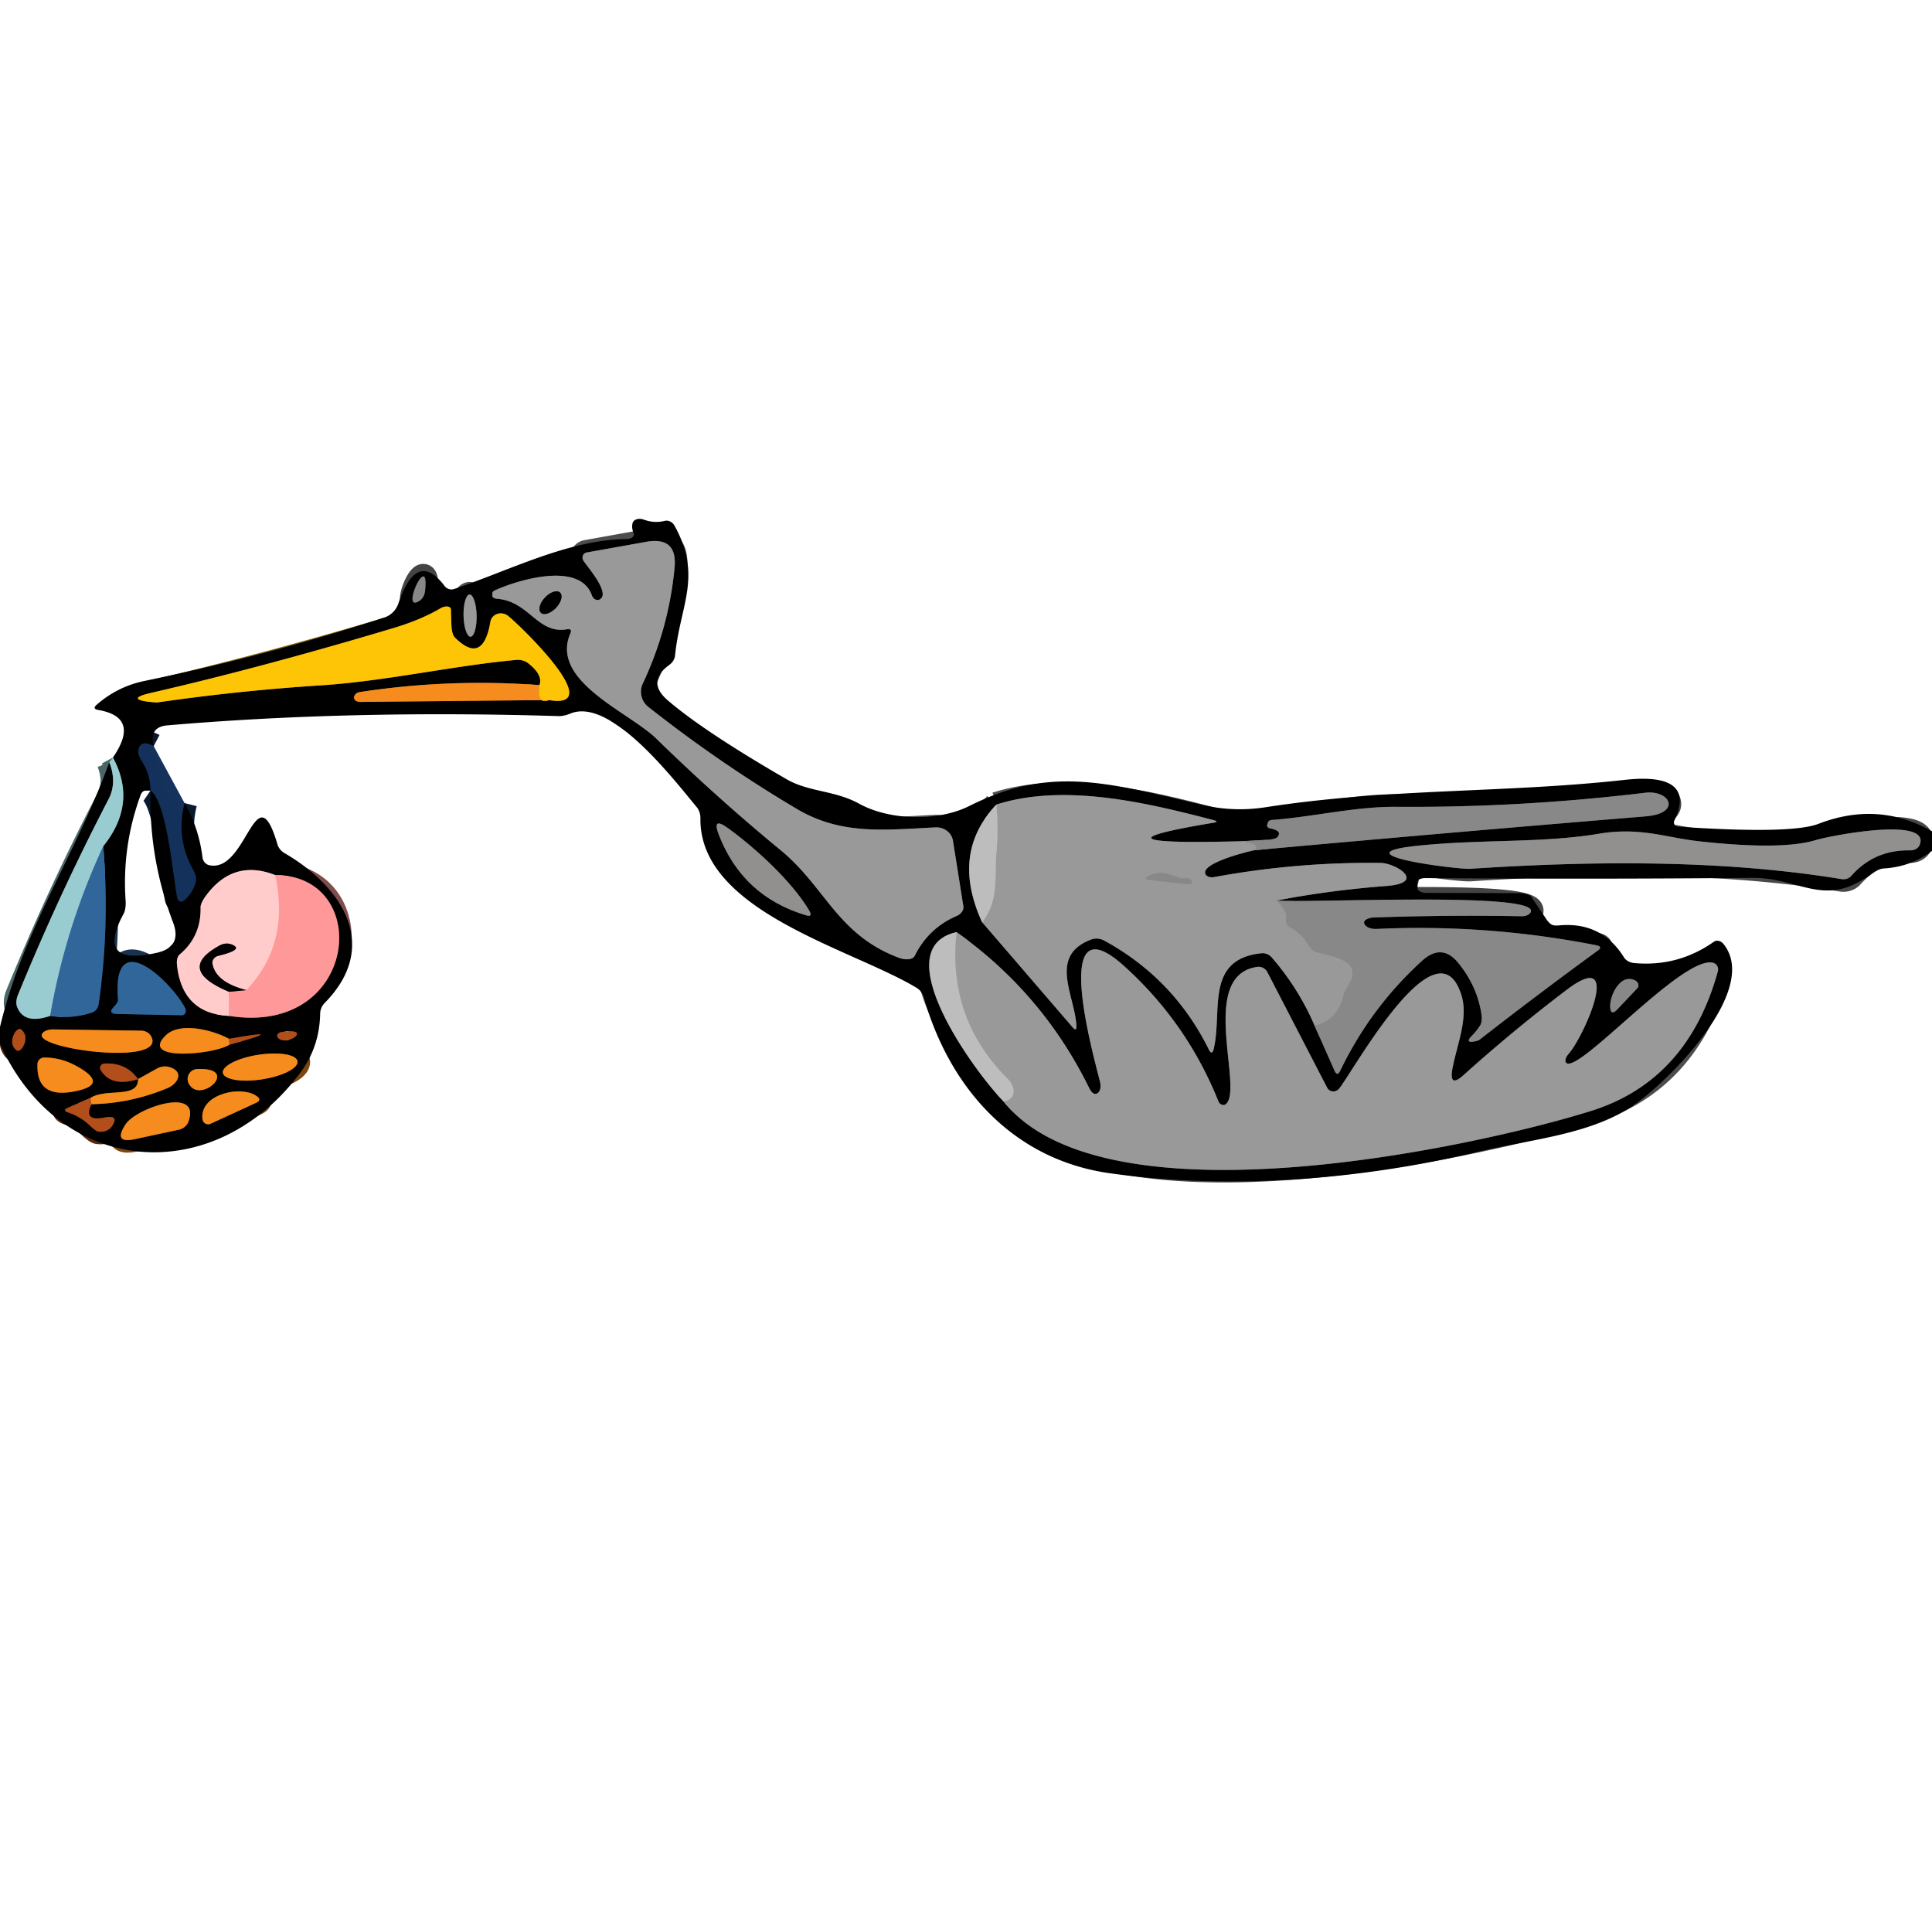 <?xml version="1.0" encoding="UTF-8" standalone="no"?>
<svg xmlns="http://www.w3.org/2000/svg" version="1.2" baseProfile="tiny" viewBox="0 0 154 153">
<g stroke-width="2.00" fill="none" stroke-linecap="butt">
<path stroke="#0a192d" vector-effect="non-scaling-stroke" d="
  M 12.25 59.46
  Q 11.21 58.91 11.03 59.76
  A 1.38 0.69 46.6 0 0 11.30 60.65
  Q 11.99 61.70 12.00 63.00"
/>
<path stroke="#0a192d" vector-effect="non-scaling-stroke" d="
  M 12.00 63.00
  C 13.29 63.88 13.79 69.77 14.13 71.57
  A 0.33 0.30 65.9 0 0 14.63 71.79
  Q 15.36 71.19 15.60 70.29
  A 1.43 1.00 44.0 0 0 15.42 69.37
  Q 13.99 66.85 14.71 64.00"
/>
<path stroke="#4c6668" vector-effect="non-scaling-stroke" d="
  M 8.71 60.75
  C 9.08 61.67 9.16 62.70 8.67 63.66
  Q 4.71 71.27 1.42 79.32
  A 1.44 0.99 -52.5 0 0 1.37 80.26
  Q 1.93 81.67 4.00 80.96"
/>
<path stroke="#19334e" vector-effect="non-scaling-stroke" d="
  M 4.00 80.96
  Q 5.70 81.23 7.32 80.70
  A 0.82 0.78 85.6 0 0 7.86 80.04
  Q 8.76 73.82 8.23 67.44"
/>
<path stroke="#4c6668" vector-effect="non-scaling-stroke" d="
  M 8.23 67.44
  Q 10.98 64.02 9.00 60.37"
/>
<path stroke="#4d4d4d" vector-effect="non-scaling-stroke" d="
  M 47.18 47.45
  C 46.22 44.72 41.30 46.21 39.47 47.04
  A 0.34 0.14 -20.5 0 0 39.25 47.25
  L 39.25 47.50
  A 0.40 0.20 3.7 0 0 39.62 47.72
  C 42.20 47.92 42.83 50.56 45.20 50.15
  Q 45.64 50.08 45.46 50.49
  C 43.82 54.29 50.18 56.77 52.32 58.87
  Q 57.09 63.53 62.23 67.76
  C 65.79 70.68 66.74 74.49 71.65 76.33
  A 1.17 0.64 21.7 0 0 72.91 76.18
  Q 74.00 73.97 76.25 73.00
  A 0.86 0.63 -18.6 0 0 76.79 72.24
  L 75.96 67.00
  A 1.35 1.27 -5.8 0 0 74.57 65.94
  C 70.55 66.13 67.08 66.58 63.52 64.47
  Q 57.43 60.87 51.68 56.34
  A 1.54 1.53 31.8 0 1 51.24 54.47
  Q 53.31 50.07 53.77 45.25
  Q 54.01 42.74 51.51 43.18
  L 46.77 44.03
  A 0.43 0.41 67.6 0 0 46.51 44.69
  C 46.88 45.25 48.70 47.31 47.79 47.78
  A 0.50 0.41 67.5 0 1 47.18 47.45"
/>
<path stroke="#444444" vector-effect="non-scaling-stroke" d="
  M 33.88 47.09
  C 34.25 43.71 31.82 48.97 33.45 47.87
  A 1.15 0.88 81.5 0 0 33.88 47.09"
/>
<path stroke="#4d4d4d" vector-effect="non-scaling-stroke" d="
  M 37.508 50.74
  A 1.68 0.52 88.7 0 0 37.99 49.048
  A 1.68 0.52 88.7 0 0 37.432 47.38
  A 1.68 0.52 88.7 0 0 36.95 49.072
  A 1.68 0.52 88.7 0 0 37.508 50.74"
/>
<path stroke="#7b460f" vector-effect="non-scaling-stroke" d="
  M 43.00 54.60
  Q 35.81 54.06 28.65 55.16
  C 28.43 55.20 28.25 55.35 28.22 55.57
  A 0.47 0.33 2.2 0 0 28.71 55.94
  L 43.75 55.79"
/>
<path stroke="#7f6303" vector-effect="non-scaling-stroke" d="
  M 43.75 55.79
  C 48.65 56.63 40.95 49.37 40.44 49.04
  A 0.89 0.83 22.2 0 0 39.09 49.55
  Q 38.50 53.03 36.26 50.81
  A 1.50 0.52 -85.7 0 1 35.98 49.76
  L 35.94 48.56
  A 0.61 0.34 -23.6 0 0 35.11 48.48
  Q 33.53 49.41 31.31 50.07
  Q 20.84 53.20 12.04 55.22
  C 9.45 55.82 12.46 55.99 12.54 55.98
  Q 19.03 55.04 25.56 54.62
  C 30.71 54.29 36.12 53.05 41.16 52.59
  A 1.44 1.26 -25.9 0 1 42.08 52.84
  Q 43.30 53.78 43.00 54.60"
/>
<path stroke="#faa912" vector-effect="non-scaling-stroke" d="
  M 43.75 55.79
  Q 42.81 56.20 43.00 54.60"
/>
<path stroke="#5f5f5f" vector-effect="non-scaling-stroke" d="
  M 79.42 64.12
  Q 75.75 68.01 78.29 73.50"
/>
<path stroke="#4d4d4d" vector-effect="non-scaling-stroke" d="
  M 78.29 73.50
  L 85.49 81.86
  Q 85.82 82.25 85.80 81.75
  C 85.68 79.32 83.53 76.17 86.99 74.87
  A 1.31 1.18 46.9 0 1 88.02 74.96
  Q 93.55 77.98 96.35 83.63
  Q 96.62 84.17 96.76 83.53
  C 97.44 80.51 96.06 76.46 100.53 75.97
  A 1.01 0.94 64.4 0 1 101.37 76.30
  Q 103.52 78.78 104.79 81.75"
/>
<path stroke="#444444" vector-effect="non-scaling-stroke" d="
  M 104.79 81.75
  L 106.37 85.32
  Q 106.59 85.82 106.83 85.33
  Q 109.24 80.32 113.33 76.59
  Q 114.92 75.13 116.23 76.73
  Q 117.71 78.54 118.07 80.72
  A 1.47 0.57 73.0 0 1 118.00 81.69
  Q 117.71 82.16 117.31 82.56
  C 116.57 83.31 117.82 82.95 117.91 82.88
  Q 122.62 79.21 127.34 75.77
  Q 127.80 75.44 127.23 75.33
  Q 118.57 73.63 109.76 74.03
  A 1.31 0.72 -14.3 0 1 108.90 73.81
  C 108.39 73.35 109.15 73.13 109.49 73.12
  Q 115.39 72.91 121.30 73.02
  A 0.81 0.53 7.1 0 0 122.02 72.67
  C 122.65 71.04 104.23 71.99 101.73 71.77"
/>
<path stroke="#4d4d4d" vector-effect="non-scaling-stroke" d="
  M 101.73 71.77
  Q 106.09 70.94 110.51 70.61
  C 113.75 70.36 111.28 68.78 110.04 68.77
  Q 103.35 68.69 96.77 69.90
  A 0.66 0.45 -12.8 0 1 96.07 69.62
  C 95.82 68.81 99.11 67.94 99.98 67.76"
/>
<path stroke="#444444" vector-effect="non-scaling-stroke" d="
  M 99.98 67.76
  Q 115.57 66.34 131.18 65.06
  C 134.07 64.82 133.14 62.93 131.12 63.18
  Q 121.25 64.37 111.32 64.30
  C 108.02 64.27 104.72 65.10 101.34 65.35
  A 0.34 0.32 6.8 0 0 101.06 65.56
  L 101.00 65.75
  A 0.28 0.20 13.4 0 0 101.24 66.02
  Q 102.28 66.22 101.79 66.74
  A 1.08 0.24 -0.5 0 1 100.98 66.93
  L 99.00 67.04"
/>
<path stroke="#4d4d4d" vector-effect="non-scaling-stroke" d="
  M 99.00 67.04
  Q 85.79 67.39 96.72 65.57
  Q 97.21 65.49 96.73 65.36
  C 91.77 64.07 84.94 62.35 79.42 64.12"
/>
<path stroke="#919191" vector-effect="non-scaling-stroke" d="
  M 99.00 67.04
  Q 100.57 67.28 99.98 67.76"
/>
<path stroke="#919191" vector-effect="non-scaling-stroke" d="
  M 101.73 71.77
  Q 102.64 72.57 102.51 73.24
  A 0.63 0.62 19.8 0 0 102.83 73.90
  Q 103.73 74.39 104.25 75.25
  A 1.18 0.37 63.7 0 0 104.82 75.85
  C 106.02 76.21 108.79 76.47 107.46 78.53
  Q 107.17 78.99 107.06 79.43
  Q 106.61 81.27 104.79 81.75"
/>
<path stroke="#acabac" vector-effect="non-scaling-stroke" d="
  M 78.29 73.50
  C 79.68 71.72 79.25 69.68 79.42 68.01
  Q 79.60 66.15 79.42 64.12"
/>
<path stroke="#494848" vector-effect="non-scaling-stroke" d="
  M 64.47 72.51
  C 63.08 70.20 60.19 67.56 58.00 65.98
  Q 56.75 65.08 57.28 66.48
  Q 59.18 71.44 64.27 72.95
  Q 64.83 73.11 64.47 72.51"
/>
<path stroke="#494848" vector-effect="non-scaling-stroke" d="
  M 117.18 69.24
  C 126.88 68.60 137.27 68.50 146.78 70.06
  A 0.90 0.81 23.7 0 0 147.57 69.80
  Q 149.40 67.72 152.25 67.77
  A 0.85 0.67 9.4 0 0 153.01 67.35
  C 153.98 65.03 145.88 66.60 144.74 66.95
  Q 142.00 67.78 135.38 67.04
  C 132.79 66.75 130.73 65.90 127.48 66.44
  C 122.95 67.20 118.25 66.87 113.10 67.39
  C 106.37 68.07 116.19 69.30 117.18 69.24"
/>
<path stroke="#804d4d" vector-effect="non-scaling-stroke" d="
  M 18.25 80.96
  C 28.58 82.61 29.79 69.76 21.94 69.74"
/>
<path stroke="#806666" vector-effect="non-scaling-stroke" d="
  M 21.94 69.74
  Q 18.62 68.44 16.45 71.34
  A 1.55 0.48 -47.3 0 0 15.99 72.30
  Q 16.04 74.63 14.33 76.06
  A 1.05 0.60 74.8 0 0 14.11 76.90
  Q 14.51 80.77 18.25 80.96"
/>
<path stroke="#ffb3b2" vector-effect="non-scaling-stroke" d="
  M 21.94 69.74
  Q 23.14 75.23 19.64 78.91"
/>
<path stroke="#806666" vector-effect="non-scaling-stroke" d="
  M 19.64 78.91
  Q 17.17 78.27 16.93 76.78
  A 0.62 0.53 -11.2 0 1 17.41 76.17
  Q 19.53 75.66 18.44 75.26
  A 1.18 1.05 -47.1 0 0 17.51 75.35
  Q 14.00 77.26 18.25 79.04"
/>
<path stroke="#ffb3b2" vector-effect="non-scaling-stroke" d="
  M 18.25 79.04
  L 18.25 80.96"
/>
<path stroke="#804d4d" vector-effect="non-scaling-stroke" d="
  M 18.25 79.04
  L 19.64 78.91"
/>
<path stroke="#4d4d4d" vector-effect="non-scaling-stroke" d="
  M 80.00 87.79
  C 88.12 97.93 117.90 91.33 126.81 88.54
  Q 134.52 86.13 136.93 77.41
  A 0.56 0.53 -74.0 0 0 136.58 76.74
  C 134.20 76.01 125.74 85.72 124.83 84.69
  A 0.70 0.35 -46.8 0 1 125.04 83.98
  C 126.27 82.58 129.45 75.43 124.90 78.87
  Q 120.64 82.10 116.66 85.68
  Q 115.49 86.74 115.77 85.18
  C 116.13 83.25 117.06 81.15 116.49 79.31
  C 114.57 73.16 107.92 85.28 106.75 86.75
  A 0.59 0.56 -40.1 0 1 105.79 86.69
  L 101.03 77.49
  A 0.81 0.78 71.4 0 0 100.20 77.06
  C 95.49 77.74 99.13 86.72 97.73 87.98
  A 0.42 0.36 59.8 0 1 97.12 87.77
  Q 94.59 81.47 89.57 76.96
  C 83.43 71.45 87.46 85.17 87.69 86.25
  A 0.93 0.56 71.4 0 1 87.50 87.11
  Q 87.14 87.36 86.81 86.69
  Q 83.09 79.14 76.25 74.29"
/>
<path stroke="#5f5f5f" vector-effect="non-scaling-stroke" d="
  M 76.25 74.29
  C 70.46 75.57 77.76 85.52 80.00 87.79"
/>
<path stroke="#acabac" vector-effect="non-scaling-stroke" d="
  M 76.25 74.29
  Q 75.51 81.15 80.29 85.93
  C 80.92 86.56 81.12 87.58 80.00 87.79"
/>
<path stroke="#19334e" vector-effect="non-scaling-stroke" d="
  M 9.21 80.09
  L 9.01 80.32
  Q 8.57 80.80 9.44 80.81
  L 14.51 80.91
  A 0.41 0.33 73.7 0 0 14.75 80.32
  C 13.65 78.24 8.89 73.63 9.41 79.65
  A 0.67 0.36 -37.5 0 1 9.21 80.09"
/>
<path stroke="#444444" vector-effect="non-scaling-stroke" d="
  M 130.31 78.12
  C 129.12 77.57 128.29 79.39 128.35 80.27
  Q 128.39 81.00 128.94 80.42
  L 130.51 78.76
  A 0.45 0.37 32.7 0 0 130.31 78.12"
/>
<path stroke="#59270d" vector-effect="non-scaling-stroke" d="
  M 1.00 82.76
  Q 0.88 83.35 1.31 83.70
  A 0.76 0.38 -72.1 0 0 2.00 82.99
  Q 2.12 82.41 1.69 82.05
  A 0.76 0.37 -72.0 0 0 1.00 82.76"
/>
<path stroke="#7b460f" vector-effect="non-scaling-stroke" d="
  M 3.35 82.40
  C 2.71 83.61 13.32 84.98 12.05 82.60
  A 0.94 0.86 -12.3 0 0 11.26 82.14
  L 4.25 82.04
  A 1.11 0.64 8.3 0 0 3.35 82.40"
/>
<path stroke="#59270d" vector-effect="non-scaling-stroke" d="
  M 18.29 83.25
  Q 23.27 81.90 18.25 82.79"
/>
<path stroke="#7b460f" vector-effect="non-scaling-stroke" d="
  M 18.25 82.79
  C 17.04 82.12 14.39 81.40 13.24 82.49
  C 10.99 84.63 17.14 84.04 18.29 83.25"
/>
<path stroke="#d46d1c" vector-effect="non-scaling-stroke" d="
  M 18.25 82.79
  L 18.29 83.25"
/>
<path stroke="#59270d" vector-effect="non-scaling-stroke" d="
  M 22.12 82.65
  C 22.74 83.56 25.11 81.83 22.40 82.26
  A 0.33 0.24 -18.3 0 0 22.12 82.65"
/>
<path stroke="#7b460f" vector-effect="non-scaling-stroke" d="
  M 23.715 84.579
  A 3.01 0.99 -8.8 0 0 20.588 84.062
  A 3.01 0.99 -8.8 0 0 17.765 85.501
  A 3.01 0.99 -8.8 0 0 20.892 86.018
  A 3.01 0.99 -8.8 0 0 23.715 84.579"
/>
<path stroke="#7b460f" vector-effect="non-scaling-stroke" d="
  M 6.06 84.94
  Q 4.87 84.29 3.55 84.28
  A 0.56 0.52 1.1 0 0 2.99 84.78
  Q 2.87 87.50 5.77 87.01
  Q 8.88 86.47 6.06 84.94"
/>
<path stroke="#7b460f" vector-effect="non-scaling-stroke" d="
  M 11.00 86.00
  C 11.04 87.58 8.48 86.69 7.21 87.50"
/>
<path stroke="#59270d" vector-effect="non-scaling-stroke" d="
  M 7.21 87.50
  L 5.40 88.29
  Q 4.94 88.49 5.44 88.66
  Q 6.41 88.99 7.11 89.65
  A 1.11 0.17 45.6 0 0 7.81 90.18
  Q 8.68 90.29 9.05 89.53
  Q 9.37 88.86 8.34 89.06
  Q 6.60 89.41 7.29 88.00"
/>
<path stroke="#7b460f" vector-effect="non-scaling-stroke" d="
  M 7.29 88.00
  Q 10.42 87.94 13.34 86.72
  C 14.22 86.35 14.70 85.37 13.46 85.03
  A 1.31 1.23 -51.1 0 0 12.51 85.16
  L 11.00 86.00"
/>
<path stroke="#59270d" vector-effect="non-scaling-stroke" d="
  M 11.00 86.00
  Q 10.05 84.66 8.31 84.76
  A 0.35 0.33 -16.0 0 0 8.02 85.26
  Q 8.84 86.67 11.00 86.00"
/>
<path stroke="#d46d1c" vector-effect="non-scaling-stroke" d="
  M 7.29 88.00
  L 7.21 87.50"
/>
<path stroke="#7b460f" vector-effect="non-scaling-stroke" d="
  M 15.71 85.20
  A 0.79 0.79 74.7 0 0 15.05 86.36
  C 15.95 88.07 19.25 85.04 15.71 85.20"
/>
<path stroke="#7b460f" vector-effect="non-scaling-stroke" d="
  M 20.36 87.29
  C 19.07 86.51 15.90 87.23 16.14 89.20
  A 0.46 0.46 74.3 0 0 16.78 89.56
  L 20.41 87.89
  Q 20.95 87.65 20.36 87.29"
/>
<path stroke="#7b460f" vector-effect="non-scaling-stroke" d="
  M 15.02 89.39
  C 16.05 86.54 10.89 88.29 10.02 89.59
  Q 8.97 91.17 10.77 90.78
  L 14.26 90.03
  A 1.09 1.00 2.4 0 0 15.02 89.39"
/>
<path stroke="#4d4d4d" vector-effect="non-scaling-stroke" d="
  M 43.116 48.835
  A 1.11 0.60 133.5 0 0 44.315 48.443
  A 1.11 0.60 133.5 0 0 44.644 47.225
  A 1.11 0.60 133.5 0 0 43.445 47.617
  A 1.11 0.60 133.5 0 0 43.116 48.835"
/>
<path stroke="#6599b6" vector-effect="non-scaling-stroke" d="
  M 8.23 67.44
  Q 5.20 73.98 4.00 80.96"
/>
<path stroke="#919191" vector-effect="non-scaling-stroke" d="
  M 93.35 69.72
  Q 92.49 69.40 91.66 69.76
  Q 91.00 70.05 91.71 70.14
  L 94.38 70.45
  Q 95.24 70.55 94.95 70.16
  Q 94.73 69.87 94.24 70.02
  A 0.99 0.03 20.3 0 1 93.35 69.72"
/>
</g>
<path fill="#000000" d="
  M 154.02 66.26
  L 154.00 67.81
  Q 152.34 69.07 150.20 69.21
  A 1.66 1.63 24.5 0 0 149.32 69.53
  C 145.45 72.51 143.54 69.92 139.66 69.96
  Q 126.65 70.08 113.62 69.98
  A 0.63 0.27 0.3 0 0 113.00 70.24
  L 112.99 70.77
  A 0.68 0.38 0.3 0 0 113.68 71.16
  L 121.00 71.18
  A 1.31 0.46 -3.9 0 1 122.06 71.47
  L 123.25 73.24
  A 1.03 0.50 61.5 0 0 124.00 73.78
  Q 127.59 73.32 129.45 76.30
  A 1.16 0.88 -8.0 0 0 130.26 76.75
  Q 133.75 77.07 136.62 75.05
  A 0.62 0.51 52.4 0 1 137.38 75.23
  C 140.32 78.87 133.04 86.12 130.28 88.04
  C 126.84 90.43 122.02 90.79 117.79 91.80
  C 108.43 94.03 97.99 94.85 88.45 93.50
  C 80.79 92.42 75.71 86.76 73.63 79.47
  A 1.31 1.28 -82.6 0 0 73.07 78.73
  C 67.89 75.60 55.74 72.65 55.83 65.22
  A 1.44 1.26 -66.9 0 0 55.54 64.33
  C 53.71 62.13 48.67 55.53 45.46 56.87
  Q 44.95 57.08 44.52 57.07
  Q 27.90 56.56 13.32 57.81
  Q 11.87 57.94 12.25 59.46
  Q 11.21 58.91 11.03 59.76
  A 1.38 0.69 46.6 0 0 11.30 60.65
  Q 11.99 61.70 12.00 63.00
  L 11.65 63.00
  A 0.49 0.42 -78.0 0 0 11.22 63.33
  Q 9.72 67.40 10.01 71.73
  A 2.02 0.85 75.4 0 1 9.85 72.83
  Q 7.56 77.05 12.51 75.93
  Q 14.54 75.47 13.79 73.50
  Q 11.86 68.42 12.00 63.00
  C 13.29 63.88 13.79 69.77 14.13 71.57
  A 0.33 0.30 65.9 0 0 14.63 71.79
  Q 15.36 71.19 15.60 70.29
  A 1.43 1.00 44.0 0 0 15.42 69.37
  Q 13.99 66.85 14.71 64.00
  Q 15.85 65.98 16.14 68.32
  A 0.74 0.68 -87.5 0 0 16.67 68.95
  C 19.70 69.63 20.37 61.41 22.11 67.27
  A 1.22 1.20 -84.0 0 0 22.68 67.99
  C 27.23 70.63 30.39 75.36 25.88 79.93
  A 1.28 1.24 -23.1 0 0 25.52 80.78
  Q 25.47 83.41 23.98 85.43
  C 17.16 94.68 4.83 93.88 0.00 83.19
  L -0.02 81.93
  C 1.81 74.12 6.05 68.13 8.71 60.75
  C 9.08 61.67 9.16 62.70 8.67 63.66
  Q 4.71 71.27 1.42 79.32
  A 1.44 0.99 -52.5 0 0 1.37 80.26
  Q 1.93 81.67 4.00 80.96
  Q 5.70 81.23 7.32 80.70
  A 0.82 0.78 85.6 0 0 7.86 80.04
  Q 8.76 73.82 8.23 67.44
  Q 10.98 64.02 9.00 60.37
  Q 11.21 57.16 7.83 56.58
  Q 7.33 56.49 7.70 56.17
  Q 9.37 54.71 11.51 54.27
  Q 21.14 52.29 30.62 49.22
  A 1.78 1.76 -89.2 0 0 31.75 48.11
  Q 33.21 43.77 35.43 46.69
  A 0.69 0.68 62.3 0 0 36.20 46.94
  C 40.62 45.46 45.35 42.99 49.98 42.96
  A 0.50 0.32 -8.1 0 0 50.51 42.50
  Q 50.33 42.08 50.42 41.70
  A 0.72 0.52 17.7 0 1 51.31 41.41
  Q 52.16 41.72 52.99 41.51
  A 0.76 0.67 67.9 0 1 53.77 41.90
  C 55.99 45.94 54.23 48.15 53.81 52.22
  A 1.13 1.00 -17.5 0 1 53.35 52.99
  Q 51.52 54.32 53.20 55.79
  Q 56.03 58.24 62.68 62.09
  C 64.49 63.14 66.52 62.97 68.48 64.05
  C 70.91 65.39 74.75 65.49 77.25 64.24
  C 83.53 61.10 87.88 62.23 95.72 64.12
  Q 98.27 64.73 100.83 64.34
  C 110.84 62.79 119.90 63.22 129.52 62.15
  C 131.77 61.90 135.10 61.97 133.46 65.40
  A 0.34 0.33 -74.7 0 0 133.73 65.88
  Q 142.76 66.49 144.94 65.66
  Q 149.72 63.81 154.02 66.26
  Z
  M 47.18 47.45
  C 46.22 44.72 41.30 46.21 39.47 47.04
  A 0.34 0.14 -20.5 0 0 39.25 47.25
  L 39.25 47.50
  A 0.40 0.20 3.7 0 0 39.62 47.72
  C 42.20 47.92 42.83 50.56 45.20 50.15
  Q 45.64 50.08 45.46 50.49
  C 43.82 54.29 50.18 56.77 52.32 58.87
  Q 57.09 63.53 62.23 67.76
  C 65.79 70.68 66.74 74.49 71.65 76.33
  A 1.17 0.64 21.7 0 0 72.91 76.18
  Q 74.00 73.97 76.25 73.00
  A 0.86 0.63 -18.6 0 0 76.79 72.24
  L 75.96 67.00
  A 1.35 1.27 -5.8 0 0 74.57 65.94
  C 70.55 66.13 67.08 66.58 63.52 64.47
  Q 57.43 60.87 51.68 56.34
  A 1.54 1.53 31.8 0 1 51.24 54.47
  Q 53.31 50.07 53.77 45.25
  Q 54.01 42.74 51.51 43.18
  L 46.77 44.03
  A 0.43 0.41 67.6 0 0 46.51 44.69
  C 46.88 45.25 48.70 47.31 47.79 47.78
  A 0.50 0.41 67.5 0 1 47.18 47.45
  Z
  M 33.88 47.09
  C 34.25 43.71 31.82 48.97 33.45 47.87
  A 1.15 0.88 81.5 0 0 33.88 47.09
  Z
  M 37.508 50.74
  A 1.68 0.52 88.7 0 0 37.99 49.048
  A 1.68 0.52 88.7 0 0 37.432 47.38
  A 1.68 0.52 88.7 0 0 36.95 49.072
  A 1.68 0.52 88.7 0 0 37.508 50.74
  Z
  M 43.00 54.60
  Q 35.81 54.06 28.65 55.16
  C 28.43 55.20 28.25 55.35 28.22 55.57
  A 0.47 0.33 2.2 0 0 28.71 55.94
  L 43.75 55.79
  C 48.65 56.63 40.95 49.37 40.44 49.04
  A 0.89 0.83 22.2 0 0 39.09 49.55
  Q 38.50 53.03 36.26 50.81
  A 1.50 0.52 -85.7 0 1 35.98 49.76
  L 35.94 48.56
  A 0.61 0.34 -23.6 0 0 35.11 48.48
  Q 33.53 49.41 31.31 50.07
  Q 20.84 53.20 12.04 55.22
  C 9.45 55.82 12.46 55.99 12.54 55.98
  Q 19.03 55.04 25.56 54.62
  C 30.71 54.29 36.12 53.05 41.16 52.59
  A 1.44 1.26 -25.9 0 1 42.08 52.84
  Q 43.30 53.78 43.00 54.60
  Z
  M 79.42 64.12
  Q 75.75 68.01 78.29 73.50
  L 85.49 81.86
  Q 85.82 82.25 85.80 81.75
  C 85.68 79.32 83.53 76.17 86.99 74.87
  A 1.31 1.18 46.9 0 1 88.02 74.96
  Q 93.55 77.98 96.35 83.63
  Q 96.62 84.17 96.76 83.53
  C 97.44 80.51 96.06 76.46 100.53 75.97
  A 1.01 0.94 64.4 0 1 101.37 76.30
  Q 103.52 78.78 104.79 81.75
  L 106.37 85.32
  Q 106.59 85.82 106.83 85.33
  Q 109.24 80.32 113.33 76.59
  Q 114.92 75.13 116.23 76.73
  Q 117.71 78.54 118.07 80.72
  A 1.47 0.57 73.0 0 1 118.00 81.69
  Q 117.71 82.16 117.31 82.56
  C 116.57 83.31 117.82 82.95 117.91 82.88
  Q 122.62 79.21 127.34 75.77
  Q 127.80 75.44 127.23 75.33
  Q 118.57 73.63 109.76 74.03
  A 1.31 0.72 -14.3 0 1 108.90 73.81
  C 108.39 73.35 109.15 73.13 109.49 73.12
  Q 115.39 72.91 121.30 73.02
  A 0.81 0.53 7.1 0 0 122.02 72.67
  C 122.65 71.04 104.23 71.99 101.73 71.77
  Q 106.09 70.94 110.51 70.61
  C 113.75 70.36 111.28 68.78 110.04 68.77
  Q 103.35 68.69 96.77 69.90
  A 0.66 0.45 -12.8 0 1 96.07 69.62
  C 95.82 68.81 99.11 67.94 99.98 67.76
  Q 115.57 66.34 131.18 65.06
  C 134.07 64.82 133.14 62.93 131.12 63.18
  Q 121.25 64.37 111.32 64.30
  C 108.02 64.27 104.72 65.10 101.34 65.35
  A 0.34 0.32 6.8 0 0 101.06 65.56
  L 101.00 65.75
  A 0.28 0.20 13.4 0 0 101.24 66.02
  Q 102.28 66.22 101.79 66.74
  A 1.08 0.24 -0.5 0 1 100.98 66.93
  L 99.00 67.04
  Q 85.79 67.39 96.72 65.57
  Q 97.21 65.49 96.73 65.36
  C 91.77 64.07 84.94 62.35 79.42 64.12
  Z
  M 64.47 72.51
  C 63.08 70.20 60.19 67.56 58.00 65.98
  Q 56.75 65.08 57.28 66.48
  Q 59.18 71.44 64.27 72.95
  Q 64.83 73.11 64.47 72.51
  Z
  M 117.18 69.24
  C 126.88 68.60 137.27 68.50 146.78 70.06
  A 0.90 0.81 23.7 0 0 147.57 69.80
  Q 149.40 67.72 152.25 67.77
  A 0.85 0.67 9.4 0 0 153.01 67.35
  C 153.98 65.03 145.88 66.60 144.74 66.95
  Q 142.00 67.78 135.38 67.04
  C 132.79 66.75 130.73 65.90 127.48 66.44
  C 122.95 67.20 118.25 66.87 113.10 67.39
  C 106.37 68.07 116.19 69.30 117.18 69.24
  Z
  M 18.25 80.96
  C 28.58 82.61 29.79 69.76 21.94 69.74
  Q 18.62 68.44 16.45 71.34
  A 1.55 0.48 -47.3 0 0 15.99 72.30
  Q 16.04 74.63 14.33 76.06
  A 1.05 0.60 74.8 0 0 14.11 76.90
  Q 14.51 80.77 18.25 80.96
  Z
  M 80.00 87.79
  C 88.12 97.93 117.90 91.33 126.81 88.54
  Q 134.52 86.13 136.93 77.41
  A 0.56 0.53 -74.0 0 0 136.58 76.74
  C 134.20 76.01 125.74 85.72 124.83 84.69
  A 0.70 0.35 -46.8 0 1 125.04 83.98
  C 126.27 82.58 129.45 75.43 124.90 78.87
  Q 120.64 82.10 116.66 85.68
  Q 115.49 86.74 115.77 85.18
  C 116.13 83.25 117.06 81.15 116.49 79.31
  C 114.57 73.16 107.92 85.28 106.75 86.75
  A 0.59 0.56 -40.1 0 1 105.79 86.69
  L 101.03 77.49
  A 0.81 0.78 71.4 0 0 100.20 77.06
  C 95.49 77.74 99.13 86.72 97.73 87.98
  A 0.42 0.36 59.8 0 1 97.12 87.77
  Q 94.59 81.47 89.57 76.96
  C 83.43 71.45 87.46 85.17 87.69 86.25
  A 0.93 0.56 71.4 0 1 87.50 87.11
  Q 87.14 87.36 86.81 86.69
  Q 83.09 79.14 76.25 74.29
  C 70.46 75.57 77.76 85.52 80.00 87.79
  Z
  M 9.21 80.09
  L 9.01 80.32
  Q 8.57 80.80 9.44 80.81
  L 14.51 80.91
  A 0.41 0.33 73.7 0 0 14.75 80.32
  C 13.65 78.24 8.89 73.63 9.41 79.65
  A 0.67 0.36 -37.5 0 1 9.21 80.09
  Z
  M 130.31 78.12
  C 129.12 77.57 128.29 79.39 128.35 80.27
  Q 128.39 81.00 128.94 80.42
  L 130.51 78.76
  A 0.45 0.37 32.7 0 0 130.31 78.12
  Z
  M 1.00 82.76
  Q 0.88 83.35 1.31 83.70
  A 0.76 0.38 -72.1 0 0 2.00 82.99
  Q 2.12 82.41 1.69 82.05
  A 0.76 0.37 -72.0 0 0 1.00 82.76
  Z
  M 3.35 82.40
  C 2.71 83.61 13.32 84.98 12.05 82.60
  A 0.94 0.86 -12.3 0 0 11.26 82.14
  L 4.25 82.04
  A 1.11 0.64 8.3 0 0 3.35 82.40
  Z
  M 18.29 83.25
  Q 23.27 81.90 18.25 82.79
  C 17.04 82.12 14.39 81.40 13.24 82.49
  C 10.99 84.63 17.14 84.04 18.29 83.25
  Z
  M 22.12 82.65
  C 22.74 83.56 25.11 81.83 22.40 82.26
  A 0.33 0.24 -18.3 0 0 22.12 82.65
  Z
  M 23.715 84.579
  A 3.01 0.99 -8.8 0 0 20.588 84.062
  A 3.01 0.99 -8.8 0 0 17.765 85.501
  A 3.01 0.99 -8.8 0 0 20.892 86.018
  A 3.01 0.99 -8.8 0 0 23.715 84.579
  Z
  M 6.06 84.94
  Q 4.87 84.29 3.55 84.28
  A 0.56 0.52 1.1 0 0 2.99 84.78
  Q 2.87 87.50 5.77 87.01
  Q 8.88 86.47 6.06 84.94
  Z
  M 11.00 86.00
  C 11.04 87.58 8.48 86.69 7.21 87.50
  L 5.40 88.29
  Q 4.94 88.49 5.44 88.66
  Q 6.41 88.99 7.11 89.65
  A 1.11 0.17 45.6 0 0 7.81 90.18
  Q 8.68 90.29 9.05 89.53
  Q 9.37 88.86 8.34 89.06
  Q 6.60 89.41 7.29 88.00
  Q 10.42 87.94 13.34 86.72
  C 14.22 86.35 14.70 85.37 13.46 85.03
  A 1.31 1.23 -51.1 0 0 12.51 85.16
  L 11.00 86.00
  Q 10.05 84.66 8.31 84.76
  A 0.35 0.33 -16.0 0 0 8.02 85.26
  Q 8.84 86.67 11.00 86.00
  Z
  M 15.71 85.20
  A 0.79 0.79 74.7 0 0 15.05 86.36
  C 15.95 88.07 19.25 85.04 15.71 85.20
  Z
  M 20.36 87.29
  C 19.07 86.51 15.90 87.23 16.14 89.20
  A 0.46 0.46 74.3 0 0 16.78 89.56
  L 20.41 87.89
  Q 20.95 87.65 20.36 87.29
  Z
  M 15.02 89.39
  C 16.05 86.54 10.89 88.29 10.02 89.59
  Q 8.97 91.17 10.77 90.78
  L 14.26 90.03
  A 1.09 1.00 2.4 0 0 15.02 89.39
  Z"
/>
<path fill="#999999" d="
  M 47.79 47.78
  C 48.70 47.31 46.88 45.25 46.51 44.69
  A 0.43 0.41 67.6 0 1 46.77 44.03
  L 51.51 43.18
  Q 54.01 42.74 53.77 45.25
  Q 53.31 50.07 51.24 54.47
  A 1.54 1.53 31.8 0 0 51.68 56.34
  Q 57.43 60.87 63.52 64.47
  C 67.08 66.58 70.55 66.13 74.57 65.94
  A 1.35 1.27 -5.8 0 1 75.96 67.00
  L 76.79 72.24
  A 0.86 0.63 -18.6 0 1 76.25 73.00
  Q 74.00 73.97 72.91 76.18
  A 1.17 0.64 21.7 0 1 71.65 76.33
  C 66.74 74.49 65.79 70.68 62.23 67.76
  Q 57.09 63.53 52.32 58.87
  C 50.18 56.77 43.82 54.29 45.46 50.49
  Q 45.64 50.08 45.20 50.15
  C 42.83 50.56 42.20 47.92 39.62 47.72
  A 0.40 0.20 3.7 0 1 39.25 47.50
  L 39.25 47.25
  A 0.34 0.14 -20.5 0 1 39.47 47.04
  C 41.30 46.21 46.22 44.72 47.18 47.45
  A 0.50 0.41 67.5 0 0 47.79 47.78
  Z
  M 43.116 48.835
  A 1.11 0.60 133.5 0 0 44.315 48.443
  A 1.11 0.60 133.5 0 0 44.644 47.225
  A 1.11 0.60 133.5 0 0 43.445 47.617
  A 1.11 0.60 133.5 0 0 43.116 48.835
  Z"
/>
<path fill="#888888" d="
  M 33.45 47.87
  C 31.82 48.97 34.25 43.71 33.88 47.09
  A 1.15 0.88 81.5 0 1 33.45 47.87
  Z"
/>
<ellipse fill="#000000" cx="0.00" cy="0.00" transform="translate(43.88,48.03) rotate(133.5)" rx="1.11" ry="0.60"/>
<ellipse fill="#999999" cx="0.00" cy="0.00" transform="translate(37.47,49.06) rotate(88.7)" rx="1.68" ry="0.52"/>
<path fill="#fec506" d="
  M 43.75 55.79
  Q 42.81 56.20 43.00 54.60
  Q 43.30 53.78 42.08 52.84
  A 1.44 1.26 -25.9 0 0 41.16 52.59
  C 36.12 53.05 30.71 54.29 25.56 54.62
  Q 19.03 55.04 12.54 55.98
  C 12.46 55.99 9.45 55.82 12.04 55.22
  Q 20.84 53.20 31.31 50.07
  Q 33.53 49.41 35.11 48.48
  A 0.61 0.34 -23.6 0 1 35.94 48.56
  L 35.98 49.76
  A 1.50 0.52 -85.7 0 0 36.26 50.81
  Q 38.50 53.03 39.09 49.55
  A 0.89 0.83 22.2 0 1 40.44 49.04
  C 40.95 49.37 48.65 56.63 43.75 55.79
  Z"
/>
<path fill="#f58c1d" d="
  M 43.00 54.60
  Q 42.81 56.20 43.75 55.79
  L 28.71 55.94
  A 0.47 0.33 2.2 0 1 28.22 55.57
  C 28.25 55.35 28.43 55.20 28.65 55.16
  Q 35.81 54.06 43.00 54.60
  Z"
/>
<path fill="#14325b" fill-opacity="0.996" d="
  M 12.25 59.46
  L 14.71 64.00
  Q 13.99 66.85 15.42 69.37
  A 1.43 1.00 44.0 0 1 15.60 70.29
  Q 15.36 71.19 14.63 71.79
  A 0.33 0.30 65.9 0 1 14.13 71.57
  C 13.79 69.77 13.29 63.88 12.00 63.00
  Q 11.99 61.70 11.30 60.65
  A 1.38 0.69 46.6 0 1 11.03 59.76
  Q 11.21 58.91 12.25 59.46
  Z"
/>
<path fill="#98ccd0" d="
  M 9.00 60.37
  Q 10.98 64.02 8.23 67.44
  Q 5.20 73.98 4.00 80.96
  Q 1.93 81.67 1.37 80.26
  A 1.44 0.99 -52.5 0 1 1.42 79.32
  Q 4.71 71.27 8.67 63.66
  C 9.16 62.70 9.08 61.67 8.71 60.75
  L 9.00 60.37
  Z"
/>
<path fill="#999999" d="
  M 99.00 67.04
  Q 100.57 67.28 99.98 67.76
  C 99.11 67.94 95.82 68.81 96.07 69.62
  A 0.66 0.45 -12.8 0 0 96.77 69.90
  Q 103.35 68.69 110.04 68.77
  C 111.28 68.78 113.75 70.36 110.51 70.61
  Q 106.09 70.94 101.73 71.77
  Q 102.64 72.57 102.51 73.24
  A 0.63 0.62 19.8 0 0 102.83 73.90
  Q 103.73 74.39 104.25 75.25
  A 1.18 0.37 63.7 0 0 104.82 75.85
  C 106.02 76.21 108.79 76.47 107.46 78.53
  Q 107.17 78.99 107.06 79.43
  Q 106.61 81.27 104.79 81.75
  Q 103.52 78.78 101.37 76.30
  A 1.01 0.94 64.4 0 0 100.53 75.97
  C 96.06 76.46 97.44 80.51 96.76 83.53
  Q 96.62 84.17 96.35 83.63
  Q 93.55 77.98 88.02 74.96
  A 1.31 1.18 46.9 0 0 86.99 74.87
  C 83.53 76.17 85.68 79.32 85.80 81.75
  Q 85.82 82.25 85.49 81.86
  L 78.29 73.50
  C 79.68 71.72 79.25 69.68 79.42 68.01
  Q 79.60 66.15 79.42 64.12
  C 84.94 62.35 91.77 64.07 96.73 65.36
  Q 97.21 65.49 96.72 65.57
  Q 85.79 67.39 99.00 67.04
  Z
  M 93.35 69.72
  Q 92.49 69.40 91.66 69.76
  Q 91.00 70.05 91.71 70.14
  L 94.38 70.45
  Q 95.24 70.55 94.95 70.16
  Q 94.73 69.87 94.24 70.02
  A 0.99 0.03 20.3 0 1 93.35 69.72
  Z"
/>
<path fill="#888888" d="
  M 99.98 67.76
  Q 100.57 67.28 99.00 67.04
  L 100.98 66.93
  A 1.08 0.24 -0.5 0 0 101.79 66.74
  Q 102.28 66.22 101.24 66.02
  A 0.28 0.20 13.4 0 1 101.00 65.75
  L 101.06 65.56
  A 0.34 0.32 6.8 0 1 101.34 65.35
  C 104.72 65.10 108.02 64.27 111.32 64.30
  Q 121.25 64.37 131.12 63.18
  C 133.14 62.93 134.07 64.82 131.18 65.06
  Q 115.57 66.34 99.98 67.76
  Z"
/>
<path fill="#bebdbe" d="
  M 79.42 64.12
  Q 79.60 66.15 79.42 68.01
  C 79.25 69.68 79.68 71.72 78.29 73.50
  Q 75.75 68.01 79.42 64.12
  Z"
/>
<path fill="#91908f" d="
  M 58.00 65.98
  C 60.19 67.56 63.08 70.20 64.47 72.51
  Q 64.83 73.11 64.27 72.95
  Q 59.18 71.44 57.28 66.48
  Q 56.75 65.08 58.00 65.98
  Z"
/>
<path fill="#91908f" d="
  M 117.18 69.24
  C 116.19 69.30 106.37 68.07 113.10 67.39
  C 118.25 66.87 122.95 67.20 127.48 66.44
  C 130.73 65.90 132.79 66.75 135.38 67.04
  Q 142.00 67.78 144.74 66.95
  C 145.88 66.60 153.98 65.03 153.01 67.35
  A 0.85 0.67 9.4 0 1 152.25 67.77
  Q 149.40 67.72 147.57 69.80
  A 0.90 0.81 23.7 0 1 146.78 70.06
  C 137.27 68.50 126.88 68.60 117.18 69.24
  Z"
/>
<path fill="#31669b" d="
  M 8.23 67.44
  Q 8.76 73.82 7.86 80.04
  A 0.82 0.78 85.6 0 1 7.32 80.70
  Q 5.70 81.23 4.00 80.96
  Q 5.20 73.98 8.23 67.44
  Z"
/>
<path fill="#ffcccb" d="
  M 21.94 69.74
  Q 23.14 75.23 19.64 78.91
  Q 17.17 78.27 16.93 76.78
  A 0.62 0.53 -11.2 0 1 17.41 76.17
  Q 19.53 75.66 18.44 75.26
  A 1.18 1.05 -47.1 0 0 17.51 75.35
  Q 14.00 77.26 18.25 79.04
  L 18.25 80.96
  Q 14.51 80.77 14.11 76.90
  A 1.05 0.60 74.8 0 1 14.33 76.06
  Q 16.04 74.63 15.99 72.30
  A 1.55 0.48 -47.3 0 1 16.45 71.34
  Q 18.62 68.44 21.94 69.74
  Z"
/>
<path fill="#888888" d="
  M 94.24 70.02
  Q 94.73 69.87 94.95 70.16
  Q 95.24 70.55 94.38 70.45
  L 91.71 70.14
  Q 91.00 70.05 91.66 69.76
  Q 92.49 69.40 93.35 69.72
  A 0.99 0.03 20.3 0 0 94.24 70.02
  Z"
/>
<path fill="#ff9999" d="
  M 21.94 69.74
  C 29.79 69.76 28.58 82.61 18.25 80.96
  L 18.25 79.04
  L 19.64 78.91
  Q 23.14 75.23 21.94 69.74
  Z"
/>
<path fill="#888888" d="
  M 104.79 81.75
  Q 106.61 81.27 107.06 79.43
  Q 107.17 78.99 107.46 78.53
  C 108.79 76.47 106.02 76.21 104.82 75.85
  A 1.18 0.37 63.7 0 1 104.25 75.25
  Q 103.73 74.39 102.83 73.90
  A 0.63 0.62 19.8 0 1 102.51 73.24
  Q 102.64 72.57 101.73 71.77
  C 104.23 71.99 122.65 71.04 122.02 72.67
  A 0.81 0.53 7.1 0 1 121.30 73.02
  Q 115.39 72.91 109.49 73.12
  C 109.15 73.13 108.39 73.35 108.90 73.81
  A 1.31 0.72 -14.3 0 0 109.76 74.03
  Q 118.57 73.63 127.23 75.33
  Q 127.80 75.44 127.34 75.77
  Q 122.62 79.21 117.91 82.88
  C 117.82 82.95 116.57 83.31 117.31 82.56
  Q 117.71 82.16 118.00 81.69
  A 1.47 0.57 73.0 0 0 118.07 80.72
  Q 117.71 78.54 116.23 76.73
  Q 114.92 75.13 113.33 76.59
  Q 109.24 80.32 106.83 85.33
  Q 106.59 85.82 106.37 85.32
  L 104.79 81.75
  Z"
/>
<path fill="#bebdbe" d="
  M 76.25 74.29
  Q 75.51 81.15 80.29 85.93
  C 80.92 86.56 81.12 87.58 80.00 87.79
  C 77.76 85.52 70.46 75.57 76.25 74.29
  Z"
/>
<path fill="#999999" d="
  M 76.25 74.29
  Q 83.09 79.14 86.81 86.69
  Q 87.14 87.36 87.50 87.11
  A 0.93 0.56 71.4 0 0 87.69 86.25
  C 87.46 85.17 83.43 71.45 89.57 76.96
  Q 94.59 81.47 97.12 87.77
  A 0.42 0.36 59.8 0 0 97.73 87.98
  C 99.13 86.72 95.49 77.74 100.20 77.06
  A 0.81 0.78 71.4 0 1 101.03 77.49
  L 105.79 86.69
  A 0.59 0.56 -40.1 0 0 106.75 86.75
  C 107.92 85.28 114.57 73.16 116.49 79.31
  C 117.06 81.15 116.13 83.25 115.77 85.18
  Q 115.49 86.74 116.66 85.68
  Q 120.64 82.10 124.90 78.87
  C 129.45 75.43 126.27 82.58 125.04 83.98
  A 0.70 0.35 -46.8 0 0 124.83 84.69
  C 125.74 85.72 134.20 76.01 136.58 76.74
  A 0.56 0.53 -74.0 0 1 136.93 77.41
  Q 134.52 86.13 126.81 88.54
  C 117.90 91.33 88.12 97.93 80.00 87.79
  C 81.12 87.58 80.92 86.56 80.29 85.93
  Q 75.51 81.15 76.25 74.29
  Z"
/>
<path fill="#000000" d="
  M 19.64 78.91
  L 18.25 79.04
  Q 14.00 77.26 17.51 75.35
  A 1.18 1.05 -47.1 0 1 18.44 75.26
  Q 19.53 75.66 17.41 76.17
  A 0.62 0.53 -11.2 0 0 16.93 76.78
  Q 17.17 78.27 19.64 78.91
  Z"
/>
<path fill="#31669b" d="
  M 9.41 79.65
  C 8.89 73.63 13.65 78.24 14.75 80.32
  A 0.41 0.33 73.7 0 1 14.51 80.91
  L 9.44 80.81
  Q 8.57 80.80 9.01 80.32
  L 9.21 80.09
  A 0.67 0.36 -37.5 0 0 9.41 79.65
  Z"
/>
<path fill="#888888" d="
  M 128.35 80.27
  C 128.29 79.39 129.12 77.57 130.31 78.12
  A 0.45 0.37 32.7 0 1 130.51 78.76
  L 128.94 80.42
  Q 128.39 81.00 128.35 80.27
  Z"
/>
<path fill="#b24e1a" d="
  M 1.69 82.05
  Q 2.12 82.41 2.00 82.99
  A 0.76 0.38 -72.1 0 1 1.31 83.70
  Q 0.88 83.35 1.00 82.76
  A 0.76 0.37 -72.0 0 1 1.69 82.05
  Z"
/>
<path fill="#f58c1d" d="
  M 12.05 82.60
  C 13.32 84.98 2.71 83.61 3.35 82.40
  A 1.11 0.64 8.3 0 1 4.25 82.04
  L 11.26 82.14
  A 0.94 0.86 -12.3 0 1 12.05 82.60
  Z"
/>
<path fill="#f58c1d" d="
  M 18.25 82.79
  L 18.29 83.25
  C 17.14 84.04 10.99 84.63 13.24 82.49
  C 14.39 81.40 17.04 82.12 18.25 82.79
  Z"
/>
<path fill="#b24e1a" d="
  M 22.40 82.26
  C 25.11 81.83 22.74 83.56 22.12 82.65
  A 0.33 0.24 -18.3 0 1 22.40 82.26
  Z"
/>
<path fill="#b24e1a" d="
  M 18.29 83.25
  L 18.25 82.79
  Q 23.27 81.90 18.29 83.25
  Z"
/>
<ellipse fill="#f58c1d" cx="0.00" cy="0.00" transform="translate(20.74,85.04) rotate(-8.8)" rx="3.01" ry="0.99"/>
<path fill="#f58c1d" d="
  M 6.06 84.94
  Q 8.88 86.47 5.77 87.01
  Q 2.87 87.50 2.99 84.78
  A 0.56 0.52 1.1 0 1 3.55 84.28
  Q 4.87 84.29 6.06 84.94
  Z"
/>
<path fill="#b24e1a" d="
  M 11.00 86.00
  Q 8.84 86.67 8.02 85.26
  A 0.35 0.33 -16.0 0 1 8.31 84.76
  Q 10.05 84.66 11.00 86.00
  Z"
/>
<path fill="#f58c1d" d="
  M 7.29 88.00
  L 7.21 87.50
  C 8.48 86.69 11.04 87.58 11.00 86.00
  L 12.51 85.16
  A 1.31 1.23 -51.1 0 1 13.46 85.03
  C 14.70 85.37 14.22 86.35 13.34 86.72
  Q 10.42 87.94 7.29 88.00
  Z"
/>
<path fill="#f58c1d" d="
  M 15.71 85.20
  C 19.25 85.04 15.95 88.07 15.05 86.36
  A 0.79 0.79 74.7 0 1 15.71 85.20
  Z"
/>
<path fill="#f58c1d" d="
  M 16.14 89.20
  C 15.90 87.23 19.07 86.51 20.36 87.29
  Q 20.95 87.65 20.41 87.89
  L 16.78 89.56
  A 0.46 0.46 74.3 0 1 16.14 89.20
  Z"
/>
<path fill="#b24e1a" d="
  M 7.21 87.50
  L 7.29 88.00
  Q 6.60 89.41 8.34 89.06
  Q 9.37 88.86 9.05 89.53
  Q 8.68 90.29 7.81 90.18
  A 1.11 0.17 45.6 0 1 7.11 89.65
  Q 6.41 88.99 5.44 88.66
  Q 4.94 88.49 5.40 88.29
  L 7.21 87.50
  Z"
/>
<path fill="#f58c1d" d="
  M 10.02 89.59
  C 10.89 88.29 16.05 86.54 15.02 89.39
  A 1.09 1.00 2.4 0 1 14.26 90.03
  L 10.77 90.78
  Q 8.97 91.17 10.02 89.59
  Z"
/>
</svg>
